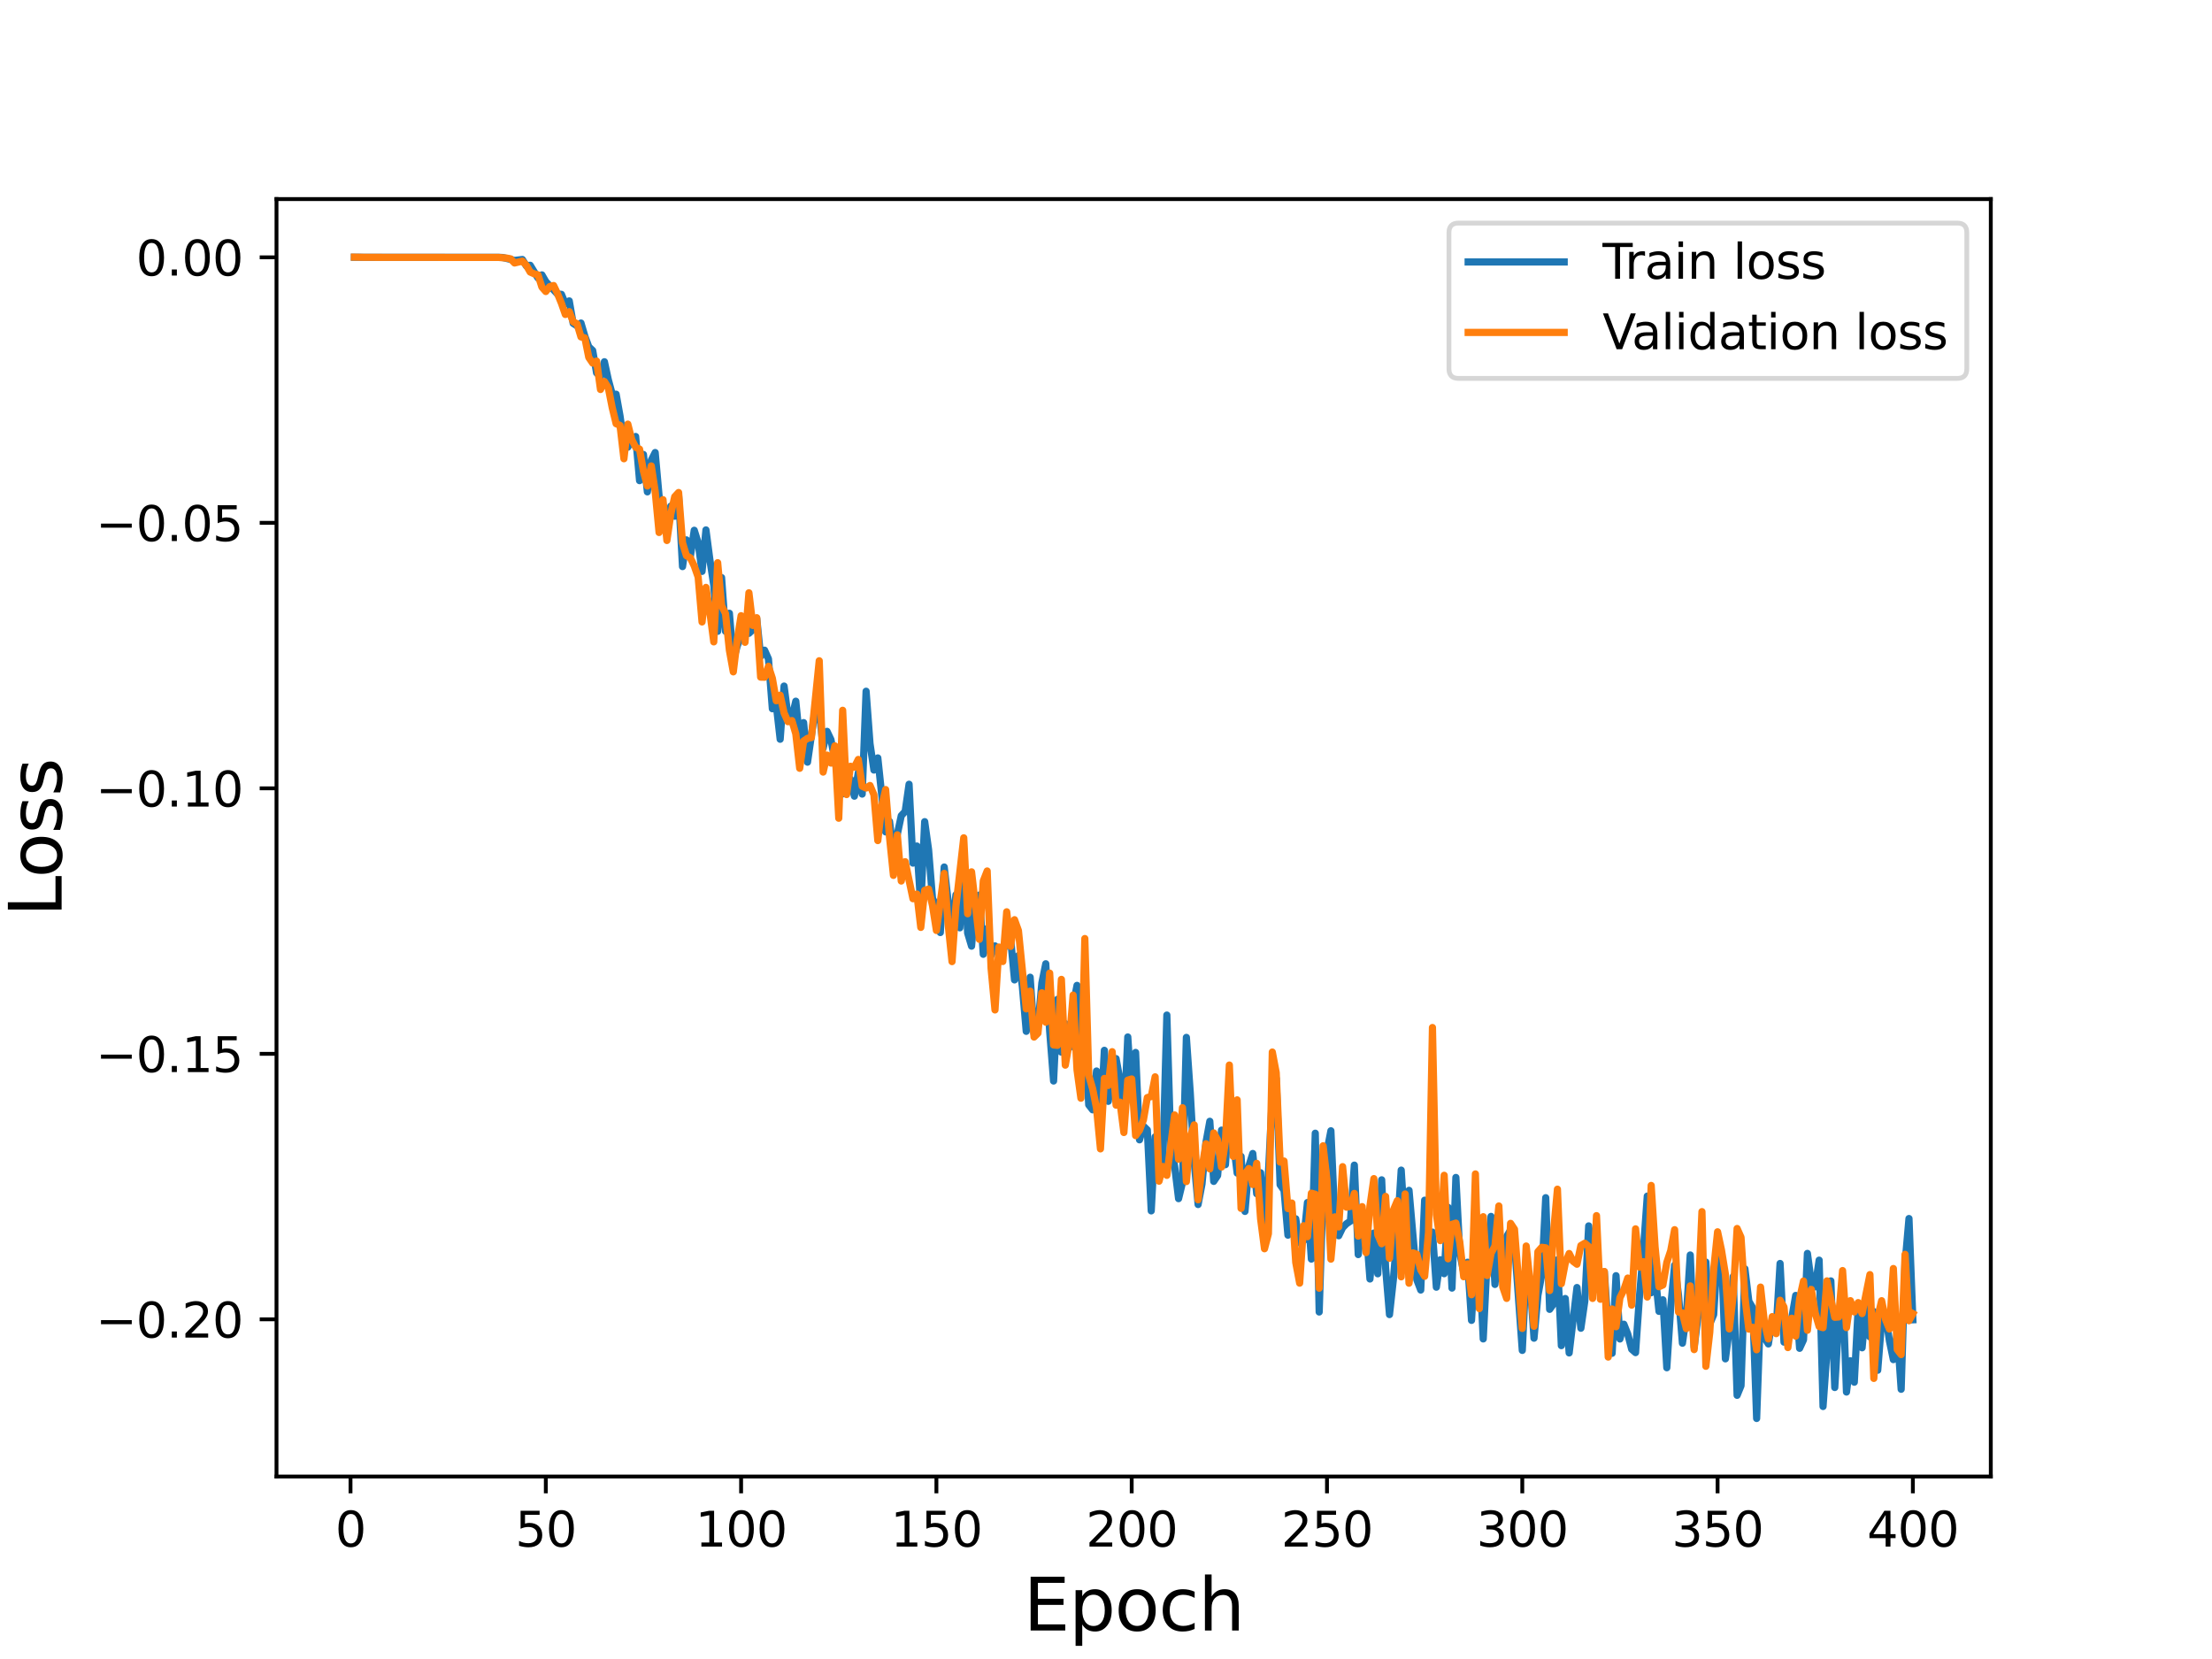 <?xml version="1.0" encoding="utf-8" standalone="no"?>
<!DOCTYPE svg PUBLIC "-//W3C//DTD SVG 1.1//EN"
  "http://www.w3.org/Graphics/SVG/1.1/DTD/svg11.dtd">
<svg height="345.6pt" version="1.1" viewBox="0 0 460.8 345.6" width="460.8pt" xmlns="http://www.w3.org/2000/svg" xmlns:xlink="http://www.w3.org/1999/xlink">
 <defs>
  <style type="text/css">*{stroke-linecap:butt;stroke-linejoin:round;}</style>
 </defs>
 <g id="figure_1">
  <g id="patch_1">
   <path d="M 0 345.6 
L 460.8 345.6 
L 460.8 0 
L 0 0 
z
" style="fill:#ffffff;"/>
  </g>
  <g id="axes_1">
   <g id="patch_2">
    <path d="M 57.6 307.584 
L 414.72 307.584 
L 414.72 41.472 
L 57.6 41.472 
z
" style="fill:#ffffff;"/>
   </g>
   <g id="matplotlib.axis_1">
    <g id="xtick_1">
     <g id="line2d_1">
      <defs>
       <path d="M 0 0 
L 0 3.5 
" id="m9bb7eae474" style="stroke:#000000;stroke-width:0.8;"/>
      </defs>
      <g>
       <use style="stroke:#000000;stroke-width:0.8;" x="73.019" xlink:href="#m9bb7eae474" y="307.584"/>
      </g>
     </g>
     <g id="text_1">
      <!-- 0 -->
      <g transform="translate(69.838 322.182)scale(0.1 -0.1)">
       <defs>
        <path d="M 2034 4250 
Q 1547 4250 1301 3770 
Q 1056 3291 1056 2328 
Q 1056 1369 1301 889 
Q 1547 409 2034 409 
Q 2525 409 2770 889 
Q 3016 1369 3016 2328 
Q 3016 3291 2770 3770 
Q 2525 4250 2034 4250 
z
M 2034 4750 
Q 2819 4750 3233 4129 
Q 3647 3509 3647 2328 
Q 3647 1150 3233 529 
Q 2819 -91 2034 -91 
Q 1250 -91 836 529 
Q 422 1150 422 2328 
Q 422 3509 836 4129 
Q 1250 4750 2034 4750 
z
" id="DejaVuSans-30" transform="scale(0.016)"/>
       </defs>
       <use xlink:href="#DejaVuSans-30"/>
      </g>
     </g>
    </g>
    <g id="xtick_2">
     <g id="line2d_2">
      <g>
       <use style="stroke:#000000;stroke-width:0.8;" x="113.703" xlink:href="#m9bb7eae474" y="307.584"/>
      </g>
     </g>
     <g id="text_2">
      <!-- 50 -->
      <g transform="translate(107.34 322.182)scale(0.1 -0.1)">
       <defs>
        <path d="M 691 4666 
L 3169 4666 
L 3169 4134 
L 1269 4134 
L 1269 2991 
Q 1406 3038 1543 3061 
Q 1681 3084 1819 3084 
Q 2600 3084 3056 2656 
Q 3513 2228 3513 1497 
Q 3513 744 3044 326 
Q 2575 -91 1722 -91 
Q 1428 -91 1123 -41 
Q 819 9 494 109 
L 494 744 
Q 775 591 1075 516 
Q 1375 441 1709 441 
Q 2250 441 2565 725 
Q 2881 1009 2881 1497 
Q 2881 1984 2565 2268 
Q 2250 2553 1709 2553 
Q 1456 2553 1204 2497 
Q 953 2441 691 2322 
L 691 4666 
z
" id="DejaVuSans-35" transform="scale(0.016)"/>
       </defs>
       <use xlink:href="#DejaVuSans-35"/>
       <use x="63.623" xlink:href="#DejaVuSans-30"/>
      </g>
     </g>
    </g>
    <g id="xtick_3">
     <g id="line2d_3">
      <g>
       <use style="stroke:#000000;stroke-width:0.8;" x="154.386" xlink:href="#m9bb7eae474" y="307.584"/>
      </g>
     </g>
     <g id="text_3">
      <!-- 100 -->
      <g transform="translate(144.842 322.182)scale(0.1 -0.1)">
       <defs>
        <path d="M 794 531 
L 1825 531 
L 1825 4091 
L 703 3866 
L 703 4441 
L 1819 4666 
L 2450 4666 
L 2450 531 
L 3481 531 
L 3481 0 
L 794 0 
L 794 531 
z
" id="DejaVuSans-31" transform="scale(0.016)"/>
       </defs>
       <use xlink:href="#DejaVuSans-31"/>
       <use x="63.623" xlink:href="#DejaVuSans-30"/>
       <use x="127.246" xlink:href="#DejaVuSans-30"/>
      </g>
     </g>
    </g>
    <g id="xtick_4">
     <g id="line2d_4">
      <g>
       <use style="stroke:#000000;stroke-width:0.8;" x="195.07" xlink:href="#m9bb7eae474" y="307.584"/>
      </g>
     </g>
     <g id="text_4">
      <!-- 150 -->
      <g transform="translate(185.526 322.182)scale(0.1 -0.1)">
       <use xlink:href="#DejaVuSans-31"/>
       <use x="63.623" xlink:href="#DejaVuSans-35"/>
       <use x="127.246" xlink:href="#DejaVuSans-30"/>
      </g>
     </g>
    </g>
    <g id="xtick_5">
     <g id="line2d_5">
      <g>
       <use style="stroke:#000000;stroke-width:0.8;" x="235.753" xlink:href="#m9bb7eae474" y="307.584"/>
      </g>
     </g>
     <g id="text_5">
      <!-- 200 -->
      <g transform="translate(226.209 322.182)scale(0.1 -0.1)">
       <defs>
        <path d="M 1228 531 
L 3431 531 
L 3431 0 
L 469 0 
L 469 531 
Q 828 903 1448 1529 
Q 2069 2156 2228 2338 
Q 2531 2678 2651 2914 
Q 2772 3150 2772 3378 
Q 2772 3750 2511 3984 
Q 2250 4219 1831 4219 
Q 1534 4219 1204 4116 
Q 875 4013 500 3803 
L 500 4441 
Q 881 4594 1212 4672 
Q 1544 4750 1819 4750 
Q 2544 4750 2975 4387 
Q 3406 4025 3406 3419 
Q 3406 3131 3298 2873 
Q 3191 2616 2906 2266 
Q 2828 2175 2409 1742 
Q 1991 1309 1228 531 
z
" id="DejaVuSans-32" transform="scale(0.016)"/>
       </defs>
       <use xlink:href="#DejaVuSans-32"/>
       <use x="63.623" xlink:href="#DejaVuSans-30"/>
       <use x="127.246" xlink:href="#DejaVuSans-30"/>
      </g>
     </g>
    </g>
    <g id="xtick_6">
     <g id="line2d_6">
      <g>
       <use style="stroke:#000000;stroke-width:0.8;" x="276.437" xlink:href="#m9bb7eae474" y="307.584"/>
      </g>
     </g>
     <g id="text_6">
      <!-- 250 -->
      <g transform="translate(266.893 322.182)scale(0.1 -0.1)">
       <use xlink:href="#DejaVuSans-32"/>
       <use x="63.623" xlink:href="#DejaVuSans-35"/>
       <use x="127.246" xlink:href="#DejaVuSans-30"/>
      </g>
     </g>
    </g>
    <g id="xtick_7">
     <g id="line2d_7">
      <g>
       <use style="stroke:#000000;stroke-width:0.8;" x="317.12" xlink:href="#m9bb7eae474" y="307.584"/>
      </g>
     </g>
     <g id="text_7">
      <!-- 300 -->
      <g transform="translate(307.576 322.182)scale(0.1 -0.1)">
       <defs>
        <path d="M 2597 2516 
Q 3050 2419 3304 2112 
Q 3559 1806 3559 1356 
Q 3559 666 3084 287 
Q 2609 -91 1734 -91 
Q 1441 -91 1130 -33 
Q 819 25 488 141 
L 488 750 
Q 750 597 1062 519 
Q 1375 441 1716 441 
Q 2309 441 2620 675 
Q 2931 909 2931 1356 
Q 2931 1769 2642 2001 
Q 2353 2234 1838 2234 
L 1294 2234 
L 1294 2753 
L 1863 2753 
Q 2328 2753 2575 2939 
Q 2822 3125 2822 3475 
Q 2822 3834 2567 4026 
Q 2313 4219 1838 4219 
Q 1578 4219 1281 4162 
Q 984 4106 628 3988 
L 628 4550 
Q 988 4650 1302 4700 
Q 1616 4750 1894 4750 
Q 2613 4750 3031 4423 
Q 3450 4097 3450 3541 
Q 3450 3153 3228 2886 
Q 3006 2619 2597 2516 
z
" id="DejaVuSans-33" transform="scale(0.016)"/>
       </defs>
       <use xlink:href="#DejaVuSans-33"/>
       <use x="63.623" xlink:href="#DejaVuSans-30"/>
       <use x="127.246" xlink:href="#DejaVuSans-30"/>
      </g>
     </g>
    </g>
    <g id="xtick_8">
     <g id="line2d_8">
      <g>
       <use style="stroke:#000000;stroke-width:0.8;" x="357.804" xlink:href="#m9bb7eae474" y="307.584"/>
      </g>
     </g>
     <g id="text_8">
      <!-- 350 -->
      <g transform="translate(348.26 322.182)scale(0.1 -0.1)">
       <use xlink:href="#DejaVuSans-33"/>
       <use x="63.623" xlink:href="#DejaVuSans-35"/>
       <use x="127.246" xlink:href="#DejaVuSans-30"/>
      </g>
     </g>
    </g>
    <g id="xtick_9">
     <g id="line2d_9">
      <g>
       <use style="stroke:#000000;stroke-width:0.8;" x="398.487" xlink:href="#m9bb7eae474" y="307.584"/>
      </g>
     </g>
     <g id="text_9">
      <!-- 400 -->
      <g transform="translate(388.944 322.182)scale(0.1 -0.1)">
       <defs>
        <path d="M 2419 4116 
L 825 1625 
L 2419 1625 
L 2419 4116 
z
M 2253 4666 
L 3047 4666 
L 3047 1625 
L 3713 1625 
L 3713 1100 
L 3047 1100 
L 3047 0 
L 2419 0 
L 2419 1100 
L 313 1100 
L 313 1709 
L 2253 4666 
z
" id="DejaVuSans-34" transform="scale(0.016)"/>
       </defs>
       <use xlink:href="#DejaVuSans-34"/>
       <use x="63.623" xlink:href="#DejaVuSans-30"/>
       <use x="127.246" xlink:href="#DejaVuSans-30"/>
      </g>
     </g>
    </g>
    <g id="text_10">
     <!-- Epoch -->
     <g transform="translate(213.194 339.66)scale(0.15 -0.15)">
      <defs>
       <path d="M 628 4666 
L 3578 4666 
L 3578 4134 
L 1259 4134 
L 1259 2753 
L 3481 2753 
L 3481 2222 
L 1259 2222 
L 1259 531 
L 3634 531 
L 3634 0 
L 628 0 
L 628 4666 
z
" id="DejaVuSans-45" transform="scale(0.016)"/>
       <path d="M 1159 525 
L 1159 -1331 
L 581 -1331 
L 581 3500 
L 1159 3500 
L 1159 2969 
Q 1341 3281 1617 3432 
Q 1894 3584 2278 3584 
Q 2916 3584 3314 3078 
Q 3713 2572 3713 1747 
Q 3713 922 3314 415 
Q 2916 -91 2278 -91 
Q 1894 -91 1617 61 
Q 1341 213 1159 525 
z
M 3116 1747 
Q 3116 2381 2855 2742 
Q 2594 3103 2138 3103 
Q 1681 3103 1420 2742 
Q 1159 2381 1159 1747 
Q 1159 1113 1420 752 
Q 1681 391 2138 391 
Q 2594 391 2855 752 
Q 3116 1113 3116 1747 
z
" id="DejaVuSans-70" transform="scale(0.016)"/>
       <path d="M 1959 3097 
Q 1497 3097 1228 2736 
Q 959 2375 959 1747 
Q 959 1119 1226 758 
Q 1494 397 1959 397 
Q 2419 397 2687 759 
Q 2956 1122 2956 1747 
Q 2956 2369 2687 2733 
Q 2419 3097 1959 3097 
z
M 1959 3584 
Q 2709 3584 3137 3096 
Q 3566 2609 3566 1747 
Q 3566 888 3137 398 
Q 2709 -91 1959 -91 
Q 1206 -91 779 398 
Q 353 888 353 1747 
Q 353 2609 779 3096 
Q 1206 3584 1959 3584 
z
" id="DejaVuSans-6f" transform="scale(0.016)"/>
       <path d="M 3122 3366 
L 3122 2828 
Q 2878 2963 2633 3030 
Q 2388 3097 2138 3097 
Q 1578 3097 1268 2742 
Q 959 2388 959 1747 
Q 959 1106 1268 751 
Q 1578 397 2138 397 
Q 2388 397 2633 464 
Q 2878 531 3122 666 
L 3122 134 
Q 2881 22 2623 -34 
Q 2366 -91 2075 -91 
Q 1284 -91 818 406 
Q 353 903 353 1747 
Q 353 2603 823 3093 
Q 1294 3584 2113 3584 
Q 2378 3584 2631 3529 
Q 2884 3475 3122 3366 
z
" id="DejaVuSans-63" transform="scale(0.016)"/>
       <path d="M 3513 2113 
L 3513 0 
L 2938 0 
L 2938 2094 
Q 2938 2591 2744 2837 
Q 2550 3084 2163 3084 
Q 1697 3084 1428 2787 
Q 1159 2491 1159 1978 
L 1159 0 
L 581 0 
L 581 4863 
L 1159 4863 
L 1159 2956 
Q 1366 3272 1645 3428 
Q 1925 3584 2291 3584 
Q 2894 3584 3203 3211 
Q 3513 2838 3513 2113 
z
" id="DejaVuSans-68" transform="scale(0.016)"/>
      </defs>
      <use xlink:href="#DejaVuSans-45"/>
      <use x="63.184" xlink:href="#DejaVuSans-70"/>
      <use x="126.66" xlink:href="#DejaVuSans-6f"/>
      <use x="187.842" xlink:href="#DejaVuSans-63"/>
      <use x="242.822" xlink:href="#DejaVuSans-68"/>
     </g>
    </g>
   </g>
   <g id="matplotlib.axis_2">
    <g id="ytick_1">
     <g id="line2d_10">
      <defs>
       <path d="M 0 0 
L -3.5 0 
" id="m5b7225a3ae" style="stroke:#000000;stroke-width:0.8;"/>
      </defs>
      <g>
       <use style="stroke:#000000;stroke-width:0.8;" x="57.6" xlink:href="#m5b7225a3ae" y="274.841"/>
      </g>
     </g>
     <g id="text_11">
      <!-- −0.20 -->
      <g transform="translate(19.955 278.64)scale(0.1 -0.1)">
       <defs>
        <path d="M 678 2272 
L 4684 2272 
L 4684 1741 
L 678 1741 
L 678 2272 
z
" id="DejaVuSans-2212" transform="scale(0.016)"/>
        <path d="M 684 794 
L 1344 794 
L 1344 0 
L 684 0 
L 684 794 
z
" id="DejaVuSans-2e" transform="scale(0.016)"/>
       </defs>
       <use xlink:href="#DejaVuSans-2212"/>
       <use x="83.789" xlink:href="#DejaVuSans-30"/>
       <use x="147.412" xlink:href="#DejaVuSans-2e"/>
       <use x="179.199" xlink:href="#DejaVuSans-32"/>
       <use x="242.822" xlink:href="#DejaVuSans-30"/>
      </g>
     </g>
    </g>
    <g id="ytick_2">
     <g id="line2d_11">
      <g>
       <use style="stroke:#000000;stroke-width:0.8;" x="57.6" xlink:href="#m5b7225a3ae" y="219.531"/>
      </g>
     </g>
     <g id="text_12">
      <!-- −0.15 -->
      <g transform="translate(19.955 223.33)scale(0.1 -0.1)">
       <use xlink:href="#DejaVuSans-2212"/>
       <use x="83.789" xlink:href="#DejaVuSans-30"/>
       <use x="147.412" xlink:href="#DejaVuSans-2e"/>
       <use x="179.199" xlink:href="#DejaVuSans-31"/>
       <use x="242.822" xlink:href="#DejaVuSans-35"/>
      </g>
     </g>
    </g>
    <g id="ytick_3">
     <g id="line2d_12">
      <g>
       <use style="stroke:#000000;stroke-width:0.8;" x="57.6" xlink:href="#m5b7225a3ae" y="164.222"/>
      </g>
     </g>
     <g id="text_13">
      <!-- −0.10 -->
      <g transform="translate(19.955 168.021)scale(0.1 -0.1)">
       <use xlink:href="#DejaVuSans-2212"/>
       <use x="83.789" xlink:href="#DejaVuSans-30"/>
       <use x="147.412" xlink:href="#DejaVuSans-2e"/>
       <use x="179.199" xlink:href="#DejaVuSans-31"/>
       <use x="242.822" xlink:href="#DejaVuSans-30"/>
      </g>
     </g>
    </g>
    <g id="ytick_4">
     <g id="line2d_13">
      <g>
       <use style="stroke:#000000;stroke-width:0.8;" x="57.6" xlink:href="#m5b7225a3ae" y="108.913"/>
      </g>
     </g>
     <g id="text_14">
      <!-- −0.05 -->
      <g transform="translate(19.955 112.712)scale(0.1 -0.1)">
       <use xlink:href="#DejaVuSans-2212"/>
       <use x="83.789" xlink:href="#DejaVuSans-30"/>
       <use x="147.412" xlink:href="#DejaVuSans-2e"/>
       <use x="179.199" xlink:href="#DejaVuSans-30"/>
       <use x="242.822" xlink:href="#DejaVuSans-35"/>
      </g>
     </g>
    </g>
    <g id="ytick_5">
     <g id="line2d_14">
      <g>
       <use style="stroke:#000000;stroke-width:0.8;" x="57.6" xlink:href="#m5b7225a3ae" y="53.603"/>
      </g>
     </g>
     <g id="text_15">
      <!-- 0.00 -->
      <g transform="translate(28.334 57.403)scale(0.1 -0.1)">
       <use xlink:href="#DejaVuSans-30"/>
       <use x="63.623" xlink:href="#DejaVuSans-2e"/>
       <use x="95.41" xlink:href="#DejaVuSans-30"/>
       <use x="159.033" xlink:href="#DejaVuSans-30"/>
      </g>
     </g>
    </g>
    <g id="text_16">
     <!-- Loss -->
     <g transform="translate(12.835 190.979)rotate(-90)scale(0.15 -0.15)">
      <defs>
       <path d="M 628 4666 
L 1259 4666 
L 1259 531 
L 3531 531 
L 3531 0 
L 628 0 
L 628 4666 
z
" id="DejaVuSans-4c" transform="scale(0.016)"/>
       <path d="M 2834 3397 
L 2834 2853 
Q 2591 2978 2328 3040 
Q 2066 3103 1784 3103 
Q 1356 3103 1142 2972 
Q 928 2841 928 2578 
Q 928 2378 1081 2264 
Q 1234 2150 1697 2047 
L 1894 2003 
Q 2506 1872 2764 1633 
Q 3022 1394 3022 966 
Q 3022 478 2636 193 
Q 2250 -91 1575 -91 
Q 1294 -91 989 -36 
Q 684 19 347 128 
L 347 722 
Q 666 556 975 473 
Q 1284 391 1588 391 
Q 1994 391 2212 530 
Q 2431 669 2431 922 
Q 2431 1156 2273 1281 
Q 2116 1406 1581 1522 
L 1381 1569 
Q 847 1681 609 1914 
Q 372 2147 372 2553 
Q 372 3047 722 3315 
Q 1072 3584 1716 3584 
Q 2034 3584 2315 3537 
Q 2597 3491 2834 3397 
z
" id="DejaVuSans-73" transform="scale(0.016)"/>
      </defs>
      <use xlink:href="#DejaVuSans-4c"/>
      <use x="53.963" xlink:href="#DejaVuSans-6f"/>
      <use x="115.145" xlink:href="#DejaVuSans-73"/>
      <use x="167.244" xlink:href="#DejaVuSans-73"/>
     </g>
    </g>
   </g>
   <g id="line2d_15">
    <path clip-path="url(#pc24cae385f)" d="M 73.833 53.586 
L 77.087 53.606 
L 103.939 53.601 
L 104.752 53.643 
L 107.193 54.253 
L 108.821 54.057 
L 109.634 55.381 
L 110.448 55.263 
L 112.075 57.922 
L 112.889 57.266 
L 113.703 58.675 
L 116.144 61.256 
L 116.957 61.32 
L 117.771 63.275 
L 118.585 62.684 
L 119.398 67.361 
L 120.212 67.879 
L 121.026 67.292 
L 121.839 70.041 
L 122.653 72.255 
L 123.467 73.022 
L 124.28 77.683 
L 125.094 78.397 
L 125.908 75.358 
L 126.721 79.088 
L 127.535 82.117 
L 128.349 82.119 
L 129.162 86.654 
L 129.976 92.289 
L 130.79 93.152 
L 131.603 91.449 
L 132.417 90.932 
L 133.231 100.126 
L 134.044 94.681 
L 134.858 102.463 
L 135.672 95.883 
L 136.485 94.271 
L 137.299 103.33 
L 138.113 106.616 
L 138.926 108.147 
L 139.74 105.43 
L 140.554 107.54 
L 141.367 103.28 
L 142.181 118.03 
L 142.995 112.472 
L 143.808 115.94 
L 144.622 110.467 
L 145.436 113.067 
L 146.249 119.034 
L 147.063 110.392 
L 147.877 116.587 
L 148.69 121.908 
L 149.504 131.516 
L 150.318 120.321 
L 151.131 131.507 
L 151.945 127.755 
L 152.759 137.577 
L 153.572 134.597 
L 154.386 132.479 
L 155.2 128.962 
L 156.013 131.934 
L 156.827 131.176 
L 157.641 128.863 
L 158.454 136.736 
L 159.268 135.444 
L 160.082 137.253 
L 160.895 147.646 
L 161.709 146.842 
L 162.523 153.999 
L 163.336 142.92 
L 164.15 149.125 
L 164.964 149.516 
L 165.777 146.073 
L 166.591 154.23 
L 167.405 150.531 
L 168.219 158.771 
L 169.846 147.596 
L 170.66 147.9 
L 171.473 155.86 
L 172.287 152.356 
L 173.101 154.085 
L 174.728 162.626 
L 175.542 165.381 
L 176.355 162.867 
L 177.169 162.32 
L 177.983 165.857 
L 178.796 160.955 
L 179.61 165.419 
L 180.424 143.998 
L 181.237 154.906 
L 182.051 160.413 
L 182.865 157.89 
L 184.492 173.3 
L 185.306 171.119 
L 186.119 177.635 
L 187.747 169.927 
L 188.56 169.042 
L 189.374 163.373 
L 190.188 179.8 
L 191.001 176.241 
L 191.815 188.664 
L 192.629 171.166 
L 193.442 177.023 
L 194.256 187.18 
L 195.07 188.713 
L 195.883 194.265 
L 196.697 180.615 
L 197.511 187.758 
L 198.324 193.721 
L 199.138 186.399 
L 199.952 193.281 
L 200.765 177.228 
L 201.579 194.371 
L 202.393 197.099 
L 203.206 187.51 
L 204.02 186.46 
L 204.834 198.794 
L 205.647 193.435 
L 206.461 199.033 
L 207.275 197.046 
L 208.088 198.241 
L 208.902 198.115 
L 209.716 196.219 
L 210.529 195.512 
L 211.343 204.131 
L 212.157 199.067 
L 212.97 205.447 
L 213.784 214.844 
L 214.598 203.575 
L 215.411 215.313 
L 216.225 213.679 
L 217.039 204.761 
L 217.852 200.767 
L 218.666 214.816 
L 219.48 225.192 
L 220.293 208.184 
L 221.107 219.177 
L 221.921 213.259 
L 222.734 218.309 
L 223.548 209.518 
L 224.362 205.272 
L 225.175 218.044 
L 225.989 214.597 
L 226.803 230.155 
L 227.616 231.195 
L 228.43 223.11 
L 229.244 234.489 
L 230.057 218.799 
L 230.871 229.427 
L 231.685 223.324 
L 232.498 220.534 
L 233.312 224.988 
L 234.126 234.118 
L 234.939 216.021 
L 235.753 228.537 
L 236.567 219.242 
L 237.381 237.447 
L 238.194 234.595 
L 239.008 235.387 
L 239.822 252.248 
L 240.635 236.816 
L 241.449 244.796 
L 242.263 241.115 
L 243.076 211.455 
L 243.89 238.394 
L 244.704 242.991 
L 245.517 249.699 
L 246.331 246.353 
L 247.145 216.11 
L 247.958 227.713 
L 248.772 242.031 
L 249.586 250.923 
L 250.399 246.628 
L 251.213 238.032 
L 252.027 233.584 
L 252.84 246.103 
L 253.654 244.881 
L 254.468 235.426 
L 255.281 242.624 
L 256.095 231.139 
L 257.722 244.37 
L 258.536 240.898 
L 259.35 252.36 
L 260.163 242.898 
L 260.977 240.293 
L 261.791 248.677 
L 262.604 244.3 
L 263.418 256.671 
L 264.232 244.429 
L 265.045 228.212 
L 265.859 224.68 
L 266.673 246.801 
L 267.486 247.954 
L 268.3 257.305 
L 269.114 254.858 
L 269.927 253.897 
L 270.741 258.904 
L 271.555 258.469 
L 272.368 250.503 
L 273.182 262.288 
L 273.996 236.07 
L 274.809 273.311 
L 275.623 247.765 
L 276.437 239.766 
L 277.25 235.563 
L 278.064 253.969 
L 278.878 257.429 
L 279.691 255.745 
L 280.505 254.917 
L 281.319 254.383 
L 282.132 242.717 
L 282.946 261.353 
L 283.76 254.384 
L 284.573 255.805 
L 285.387 266.435 
L 286.201 256.863 
L 287.014 265.355 
L 287.828 245.781 
L 288.642 264.074 
L 289.455 273.851 
L 290.269 266.495 
L 291.083 256.684 
L 291.896 243.759 
L 292.71 256.724 
L 293.524 247.972 
L 295.151 266.602 
L 295.965 268.737 
L 296.778 250.024 
L 297.592 257.257 
L 298.406 256.664 
L 299.219 268.144 
L 300.033 262.433 
L 300.847 265.336 
L 301.66 251.508 
L 302.474 268.331 
L 303.288 245.286 
L 304.101 261.055 
L 304.915 265.045 
L 305.729 262.942 
L 306.543 275.057 
L 307.356 261.351 
L 308.17 262.155 
L 308.984 278.922 
L 309.797 262.434 
L 310.611 253.401 
L 311.425 267.571 
L 312.238 259.191 
L 313.052 266.719 
L 313.866 257.609 
L 314.679 256.213 
L 315.493 258.873 
L 317.12 281.313 
L 317.934 264.282 
L 318.748 266.833 
L 319.561 278.77 
L 320.375 269.856 
L 321.189 265.459 
L 322.002 249.501 
L 322.816 272.76 
L 323.63 271.627 
L 324.443 262.444 
L 325.257 280.321 
L 326.071 270.503 
L 326.884 281.838 
L 328.512 268.214 
L 329.325 276.696 
L 330.139 271.079 
L 330.953 255.374 
L 331.766 262.161 
L 332.58 267.159 
L 333.394 267.964 
L 334.207 264.933 
L 335.021 276.764 
L 335.835 281.914 
L 336.648 265.747 
L 337.462 278.935 
L 338.276 275.857 
L 339.089 277.901 
L 339.903 281.06 
L 340.717 281.774 
L 341.53 270.059 
L 342.344 260.503 
L 343.158 249.171 
L 343.971 269.306 
L 344.785 265.408 
L 345.599 273.183 
L 346.412 270.774 
L 347.226 284.925 
L 348.04 272.272 
L 348.853 263.556 
L 349.667 269.855 
L 350.481 279.814 
L 351.294 274.08 
L 352.108 261.435 
L 352.922 280.645 
L 354.549 267.602 
L 355.363 262.908 
L 356.176 275.802 
L 356.99 273.868 
L 357.804 260.698 
L 358.617 261.112 
L 359.431 283.072 
L 360.245 276.904 
L 361.058 265.925 
L 361.872 290.668 
L 362.686 288.679 
L 363.499 264.319 
L 364.313 271.067 
L 365.127 272.459 
L 365.94 295.488 
L 366.754 272.731 
L 367.568 278.657 
L 368.381 279.966 
L 369.195 274.896 
L 370.009 276.83 
L 370.822 263.203 
L 371.636 279.587 
L 372.45 276.549 
L 373.263 274.533 
L 374.077 269.86 
L 374.891 280.877 
L 375.704 279.105 
L 376.518 261.108 
L 377.332 267.165 
L 378.146 268.08 
L 378.959 262.514 
L 379.773 292.997 
L 380.587 281.536 
L 381.4 266.838 
L 382.214 289.043 
L 383.028 275.318 
L 383.841 267.516 
L 384.655 289.985 
L 385.469 283.472 
L 386.282 287.937 
L 387.096 272.442 
L 387.91 280.767 
L 388.723 271.831 
L 389.537 278.494 
L 390.351 273.226 
L 391.164 285.446 
L 391.978 275.167 
L 392.792 273.866 
L 393.605 279.348 
L 394.419 283.233 
L 395.233 277.603 
L 396.046 289.41 
L 396.86 263.178 
L 397.674 253.843 
L 398.487 274.933 
L 398.487 274.933 
" style="fill:none;stroke:#1f77b4;stroke-linecap:square;stroke-width:1.5;"/>
   </g>
   <g id="line2d_16">
    <path clip-path="url(#pc24cae385f)" d="M 73.833 53.568 
L 76.274 53.604 
L 103.939 53.63 
L 105.566 53.768 
L 106.38 53.929 
L 107.193 54.784 
L 108.821 54.395 
L 109.634 55.253 
L 110.448 56.669 
L 111.262 57.04 
L 112.075 57.255 
L 112.889 59.804 
L 113.703 60.728 
L 114.516 59.702 
L 115.33 59.48 
L 116.144 61.188 
L 116.957 63.183 
L 117.771 65.51 
L 118.585 64.919 
L 119.398 67.024 
L 120.212 67.47 
L 121.026 70.183 
L 121.839 70.398 
L 122.653 74.454 
L 123.467 75.646 
L 124.28 75.22 
L 125.094 81.137 
L 125.908 79.48 
L 126.721 80.79 
L 127.535 84.918 
L 128.349 88.262 
L 129.162 88.62 
L 129.976 95.567 
L 130.79 88.357 
L 131.603 91.575 
L 132.417 93.177 
L 133.231 93.558 
L 134.044 98.157 
L 134.858 101.234 
L 135.672 97.066 
L 136.485 102.371 
L 137.299 110.929 
L 138.113 104.09 
L 138.926 112.593 
L 139.74 107.092 
L 140.554 103.477 
L 141.367 102.598 
L 142.181 113.082 
L 142.995 115.755 
L 143.808 116.202 
L 144.622 117.895 
L 145.436 120.213 
L 146.249 129.563 
L 147.063 122.365 
L 147.877 127.528 
L 148.69 133.712 
L 149.504 117.22 
L 150.318 126.158 
L 151.131 127.804 
L 151.945 135.471 
L 152.759 139.958 
L 153.572 133.29 
L 154.386 128.264 
L 155.2 133.802 
L 156.013 123.49 
L 156.827 130.294 
L 157.641 128.68 
L 158.454 141.058 
L 159.268 141.079 
L 160.082 138.806 
L 160.895 141.298 
L 161.709 145.982 
L 162.523 144.822 
L 163.336 148.522 
L 164.15 150.341 
L 164.964 150.113 
L 165.777 152.87 
L 166.591 160.049 
L 167.405 154.372 
L 168.219 153.81 
L 169.032 153.651 
L 170.66 137.65 
L 171.473 160.838 
L 172.287 157.302 
L 173.101 158.965 
L 173.914 155.373 
L 174.728 170.455 
L 175.542 147.967 
L 176.355 165.523 
L 177.169 159.629 
L 177.983 159.817 
L 178.796 158.209 
L 179.61 163.788 
L 180.424 164.161 
L 181.237 163.633 
L 182.051 165.556 
L 182.865 175.109 
L 183.678 167.96 
L 184.492 164.481 
L 185.306 174.42 
L 186.119 182.359 
L 186.933 173.911 
L 187.747 183.533 
L 188.56 179.507 
L 190.188 187.219 
L 191.001 186.241 
L 191.815 193.198 
L 192.629 185.467 
L 193.442 185.215 
L 194.256 188.643 
L 195.07 193.833 
L 196.697 181.95 
L 197.511 192.513 
L 198.324 200.318 
L 199.138 188.78 
L 200.765 174.53 
L 201.579 190.345 
L 202.393 181.62 
L 204.02 195.679 
L 204.834 183.527 
L 205.647 181.443 
L 206.461 201.717 
L 207.275 210.388 
L 208.088 197.286 
L 208.902 200.3 
L 209.716 189.944 
L 210.529 197.149 
L 211.343 191.591 
L 212.157 193.859 
L 213.784 210.164 
L 214.598 206.483 
L 215.411 216.037 
L 216.225 215.23 
L 217.039 206.826 
L 217.852 212.949 
L 218.666 202.719 
L 219.48 217.681 
L 220.293 217.757 
L 221.107 204.023 
L 221.921 221.889 
L 222.734 217.319 
L 223.548 207.296 
L 224.362 222.867 
L 225.175 228.782 
L 225.989 195.517 
L 226.803 224.001 
L 227.616 226.797 
L 228.43 230.884 
L 229.244 239.332 
L 230.057 224.652 
L 230.871 226.114 
L 231.685 219.085 
L 232.498 230.224 
L 233.312 229.593 
L 234.126 235.922 
L 234.939 225.016 
L 235.753 224.77 
L 236.567 236.569 
L 237.381 235.448 
L 238.194 233.299 
L 239.008 228.644 
L 239.822 228.434 
L 240.635 224.324 
L 241.449 246.064 
L 242.263 242.999 
L 243.076 244.847 
L 244.704 232.27 
L 245.517 241.494 
L 246.331 230.757 
L 247.145 246.143 
L 247.958 236.706 
L 248.772 234.333 
L 249.586 249.932 
L 250.399 243.353 
L 251.213 238.274 
L 252.027 243.503 
L 252.84 236.006 
L 253.654 237.488 
L 254.468 243.111 
L 255.281 237.734 
L 256.095 221.868 
L 256.909 240.907 
L 257.722 229.122 
L 258.536 251.733 
L 259.35 244.578 
L 260.163 243.435 
L 260.977 246.757 
L 261.791 242.345 
L 262.604 253.894 
L 263.418 260.137 
L 264.232 257.006 
L 265.045 219.16 
L 265.859 223.453 
L 266.673 242.079 
L 267.486 241.864 
L 268.3 251.763 
L 269.114 250.614 
L 269.927 262.985 
L 270.741 267.303 
L 271.555 255.34 
L 272.368 257.62 
L 273.182 248.567 
L 273.996 248.786 
L 274.809 268.356 
L 275.623 238.691 
L 276.437 245.896 
L 277.25 262.304 
L 278.064 253.494 
L 278.878 255.583 
L 279.691 243.035 
L 280.505 251.479 
L 281.319 251.318 
L 282.132 248.611 
L 282.946 257.495 
L 283.76 251.364 
L 284.573 260.944 
L 285.387 251.231 
L 286.201 245.527 
L 287.014 257.22 
L 287.828 259.091 
L 288.642 249.232 
L 289.455 262.12 
L 290.269 252.085 
L 291.083 250.132 
L 291.896 265.989 
L 292.71 248.727 
L 293.524 267.317 
L 294.337 261.001 
L 295.151 261.292 
L 295.965 264.522 
L 296.778 265.876 
L 297.592 256.734 
L 298.406 214.051 
L 299.219 253.019 
L 300.033 258.441 
L 300.847 244.837 
L 301.66 262.225 
L 302.474 255.056 
L 303.288 254.793 
L 304.101 258.784 
L 304.915 265.971 
L 305.729 263.292 
L 306.543 269.716 
L 307.356 244.553 
L 308.17 272.607 
L 308.984 253.461 
L 309.797 265.716 
L 310.611 261.065 
L 311.425 259.565 
L 312.238 251.225 
L 313.052 268.095 
L 313.866 270.48 
L 314.679 254.846 
L 315.493 256.074 
L 317.12 276.731 
L 317.934 259.568 
L 318.748 267.209 
L 319.561 276.288 
L 320.375 260.754 
L 321.189 259.835 
L 322.002 259.943 
L 322.816 268.841 
L 323.63 256.678 
L 324.443 247.732 
L 325.257 267.412 
L 326.071 263.153 
L 326.884 261.128 
L 327.698 262.746 
L 328.512 263.36 
L 329.325 259.478 
L 330.139 258.99 
L 330.953 259.673 
L 331.766 270.485 
L 332.58 253.24 
L 333.394 270.659 
L 334.207 264.871 
L 335.021 282.7 
L 335.835 272.687 
L 336.648 276.381 
L 337.462 270.333 
L 338.276 268.7 
L 339.089 266.245 
L 339.903 271.885 
L 340.717 255.994 
L 341.53 263.962 
L 342.344 262.833 
L 343.158 270.196 
L 343.971 246.95 
L 344.785 259.749 
L 345.599 268.05 
L 346.412 267.685 
L 347.226 262.986 
L 348.04 260.538 
L 348.853 256.167 
L 349.667 273.324 
L 350.481 273.513 
L 351.294 276.775 
L 352.108 267.873 
L 352.922 281.147 
L 353.735 270.733 
L 354.549 252.405 
L 355.363 284.624 
L 356.176 277.542 
L 356.99 264.43 
L 357.804 256.608 
L 358.617 260.414 
L 359.431 265.436 
L 360.245 276.831 
L 361.058 269.776 
L 361.872 255.92 
L 362.686 257.757 
L 363.499 270.203 
L 364.313 276.88 
L 365.127 276.491 
L 365.94 281.18 
L 366.754 268.125 
L 367.568 275.55 
L 368.381 278.926 
L 369.195 274.272 
L 370.009 277.825 
L 370.822 270.867 
L 371.636 272.28 
L 372.45 280.725 
L 373.263 274.61 
L 374.077 278.346 
L 374.891 270.544 
L 375.704 266.862 
L 376.518 277.12 
L 377.332 268.618 
L 378.146 273.548 
L 378.959 276.334 
L 379.773 276.577 
L 380.587 266.835 
L 382.214 274.413 
L 383.028 274.349 
L 383.841 264.684 
L 384.655 276.563 
L 385.469 270.953 
L 386.282 273.295 
L 387.096 271.357 
L 387.91 273.638 
L 389.537 265.525 
L 390.351 287.147 
L 391.164 274.406 
L 391.978 270.962 
L 392.792 274.887 
L 393.605 276.856 
L 394.419 264.257 
L 395.233 281.127 
L 396.046 282.181 
L 396.86 261.299 
L 397.674 275.135 
L 398.487 273.657 
L 398.487 273.657 
" style="fill:none;stroke:#ff7f0e;stroke-linecap:square;stroke-width:1.5;"/>
   </g>
   <g id="patch_3">
    <path d="M 57.6 307.584 
L 57.6 41.472 
" style="fill:none;stroke:#000000;stroke-linecap:square;stroke-linejoin:miter;stroke-width:0.8;"/>
   </g>
   <g id="patch_4">
    <path d="M 414.72 307.584 
L 414.72 41.472 
" style="fill:none;stroke:#000000;stroke-linecap:square;stroke-linejoin:miter;stroke-width:0.8;"/>
   </g>
   <g id="patch_5">
    <path d="M 57.6 307.584 
L 414.72 307.584 
" style="fill:none;stroke:#000000;stroke-linecap:square;stroke-linejoin:miter;stroke-width:0.8;"/>
   </g>
   <g id="patch_6">
    <path d="M 57.6 41.472 
L 414.72 41.472 
" style="fill:none;stroke:#000000;stroke-linecap:square;stroke-linejoin:miter;stroke-width:0.8;"/>
   </g>
   <g id="legend_1">
    <g id="patch_7">
     <path d="M 303.845 78.828 
L 407.72 78.828 
Q 409.72 78.828 409.72 76.828 
L 409.72 48.472 
Q 409.72 46.472 407.72 46.472 
L 303.845 46.472 
Q 301.845 46.472 301.845 48.472 
L 301.845 76.828 
Q 301.845 78.828 303.845 78.828 
z
" style="fill:#ffffff;opacity:0.8;stroke:#cccccc;stroke-linejoin:miter;"/>
    </g>
    <g id="line2d_17">
     <path d="M 305.845 54.57 
L 325.845 54.57 
" style="fill:none;stroke:#1f77b4;stroke-linecap:square;stroke-width:1.5;"/>
    </g>
    <g id="line2d_18"/>
    <g id="text_17">
     <!-- Train loss -->
     <g transform="translate(333.845 58.07)scale(0.1 -0.1)">
      <defs>
       <path d="M -19 4666 
L 3928 4666 
L 3928 4134 
L 2272 4134 
L 2272 0 
L 1638 0 
L 1638 4134 
L -19 4134 
L -19 4666 
z
" id="DejaVuSans-54" transform="scale(0.016)"/>
       <path d="M 2631 2963 
Q 2534 3019 2420 3045 
Q 2306 3072 2169 3072 
Q 1681 3072 1420 2755 
Q 1159 2438 1159 1844 
L 1159 0 
L 581 0 
L 581 3500 
L 1159 3500 
L 1159 2956 
Q 1341 3275 1631 3429 
Q 1922 3584 2338 3584 
Q 2397 3584 2469 3576 
Q 2541 3569 2628 3553 
L 2631 2963 
z
" id="DejaVuSans-72" transform="scale(0.016)"/>
       <path d="M 2194 1759 
Q 1497 1759 1228 1600 
Q 959 1441 959 1056 
Q 959 750 1161 570 
Q 1363 391 1709 391 
Q 2188 391 2477 730 
Q 2766 1069 2766 1631 
L 2766 1759 
L 2194 1759 
z
M 3341 1997 
L 3341 0 
L 2766 0 
L 2766 531 
Q 2569 213 2275 61 
Q 1981 -91 1556 -91 
Q 1019 -91 701 211 
Q 384 513 384 1019 
Q 384 1609 779 1909 
Q 1175 2209 1959 2209 
L 2766 2209 
L 2766 2266 
Q 2766 2663 2505 2880 
Q 2244 3097 1772 3097 
Q 1472 3097 1187 3025 
Q 903 2953 641 2809 
L 641 3341 
Q 956 3463 1253 3523 
Q 1550 3584 1831 3584 
Q 2591 3584 2966 3190 
Q 3341 2797 3341 1997 
z
" id="DejaVuSans-61" transform="scale(0.016)"/>
       <path d="M 603 3500 
L 1178 3500 
L 1178 0 
L 603 0 
L 603 3500 
z
M 603 4863 
L 1178 4863 
L 1178 4134 
L 603 4134 
L 603 4863 
z
" id="DejaVuSans-69" transform="scale(0.016)"/>
       <path d="M 3513 2113 
L 3513 0 
L 2938 0 
L 2938 2094 
Q 2938 2591 2744 2837 
Q 2550 3084 2163 3084 
Q 1697 3084 1428 2787 
Q 1159 2491 1159 1978 
L 1159 0 
L 581 0 
L 581 3500 
L 1159 3500 
L 1159 2956 
Q 1366 3272 1645 3428 
Q 1925 3584 2291 3584 
Q 2894 3584 3203 3211 
Q 3513 2838 3513 2113 
z
" id="DejaVuSans-6e" transform="scale(0.016)"/>
       <path id="DejaVuSans-20" transform="scale(0.016)"/>
       <path d="M 603 4863 
L 1178 4863 
L 1178 0 
L 603 0 
L 603 4863 
z
" id="DejaVuSans-6c" transform="scale(0.016)"/>
      </defs>
      <use xlink:href="#DejaVuSans-54"/>
      <use x="46.334" xlink:href="#DejaVuSans-72"/>
      <use x="87.447" xlink:href="#DejaVuSans-61"/>
      <use x="148.727" xlink:href="#DejaVuSans-69"/>
      <use x="176.51" xlink:href="#DejaVuSans-6e"/>
      <use x="239.889" xlink:href="#DejaVuSans-20"/>
      <use x="271.676" xlink:href="#DejaVuSans-6c"/>
      <use x="299.459" xlink:href="#DejaVuSans-6f"/>
      <use x="360.641" xlink:href="#DejaVuSans-73"/>
      <use x="412.74" xlink:href="#DejaVuSans-73"/>
     </g>
    </g>
    <g id="line2d_19">
     <path d="M 305.845 69.249 
L 325.845 69.249 
" style="fill:none;stroke:#ff7f0e;stroke-linecap:square;stroke-width:1.5;"/>
    </g>
    <g id="line2d_20"/>
    <g id="text_18">
     <!-- Validation loss -->
     <g transform="translate(333.845 72.749)scale(0.1 -0.1)">
      <defs>
       <path d="M 1831 0 
L 50 4666 
L 709 4666 
L 2188 738 
L 3669 4666 
L 4325 4666 
L 2547 0 
L 1831 0 
z
" id="DejaVuSans-56" transform="scale(0.016)"/>
       <path d="M 2906 2969 
L 2906 4863 
L 3481 4863 
L 3481 0 
L 2906 0 
L 2906 525 
Q 2725 213 2448 61 
Q 2172 -91 1784 -91 
Q 1150 -91 751 415 
Q 353 922 353 1747 
Q 353 2572 751 3078 
Q 1150 3584 1784 3584 
Q 2172 3584 2448 3432 
Q 2725 3281 2906 2969 
z
M 947 1747 
Q 947 1113 1208 752 
Q 1469 391 1925 391 
Q 2381 391 2643 752 
Q 2906 1113 2906 1747 
Q 2906 2381 2643 2742 
Q 2381 3103 1925 3103 
Q 1469 3103 1208 2742 
Q 947 2381 947 1747 
z
" id="DejaVuSans-64" transform="scale(0.016)"/>
       <path d="M 1172 4494 
L 1172 3500 
L 2356 3500 
L 2356 3053 
L 1172 3053 
L 1172 1153 
Q 1172 725 1289 603 
Q 1406 481 1766 481 
L 2356 481 
L 2356 0 
L 1766 0 
Q 1100 0 847 248 
Q 594 497 594 1153 
L 594 3053 
L 172 3053 
L 172 3500 
L 594 3500 
L 594 4494 
L 1172 4494 
z
" id="DejaVuSans-74" transform="scale(0.016)"/>
      </defs>
      <use xlink:href="#DejaVuSans-56"/>
      <use x="60.658" xlink:href="#DejaVuSans-61"/>
      <use x="121.938" xlink:href="#DejaVuSans-6c"/>
      <use x="149.721" xlink:href="#DejaVuSans-69"/>
      <use x="177.504" xlink:href="#DejaVuSans-64"/>
      <use x="240.98" xlink:href="#DejaVuSans-61"/>
      <use x="302.26" xlink:href="#DejaVuSans-74"/>
      <use x="341.469" xlink:href="#DejaVuSans-69"/>
      <use x="369.252" xlink:href="#DejaVuSans-6f"/>
      <use x="430.434" xlink:href="#DejaVuSans-6e"/>
      <use x="493.812" xlink:href="#DejaVuSans-20"/>
      <use x="525.6" xlink:href="#DejaVuSans-6c"/>
      <use x="553.383" xlink:href="#DejaVuSans-6f"/>
      <use x="614.564" xlink:href="#DejaVuSans-73"/>
      <use x="666.664" xlink:href="#DejaVuSans-73"/>
     </g>
    </g>
   </g>
  </g>
 </g>
 <defs>
  <clipPath id="pc24cae385f">
   <rect height="266.112" width="357.12" x="57.6" y="41.472"/>
  </clipPath>
 </defs>
</svg>

